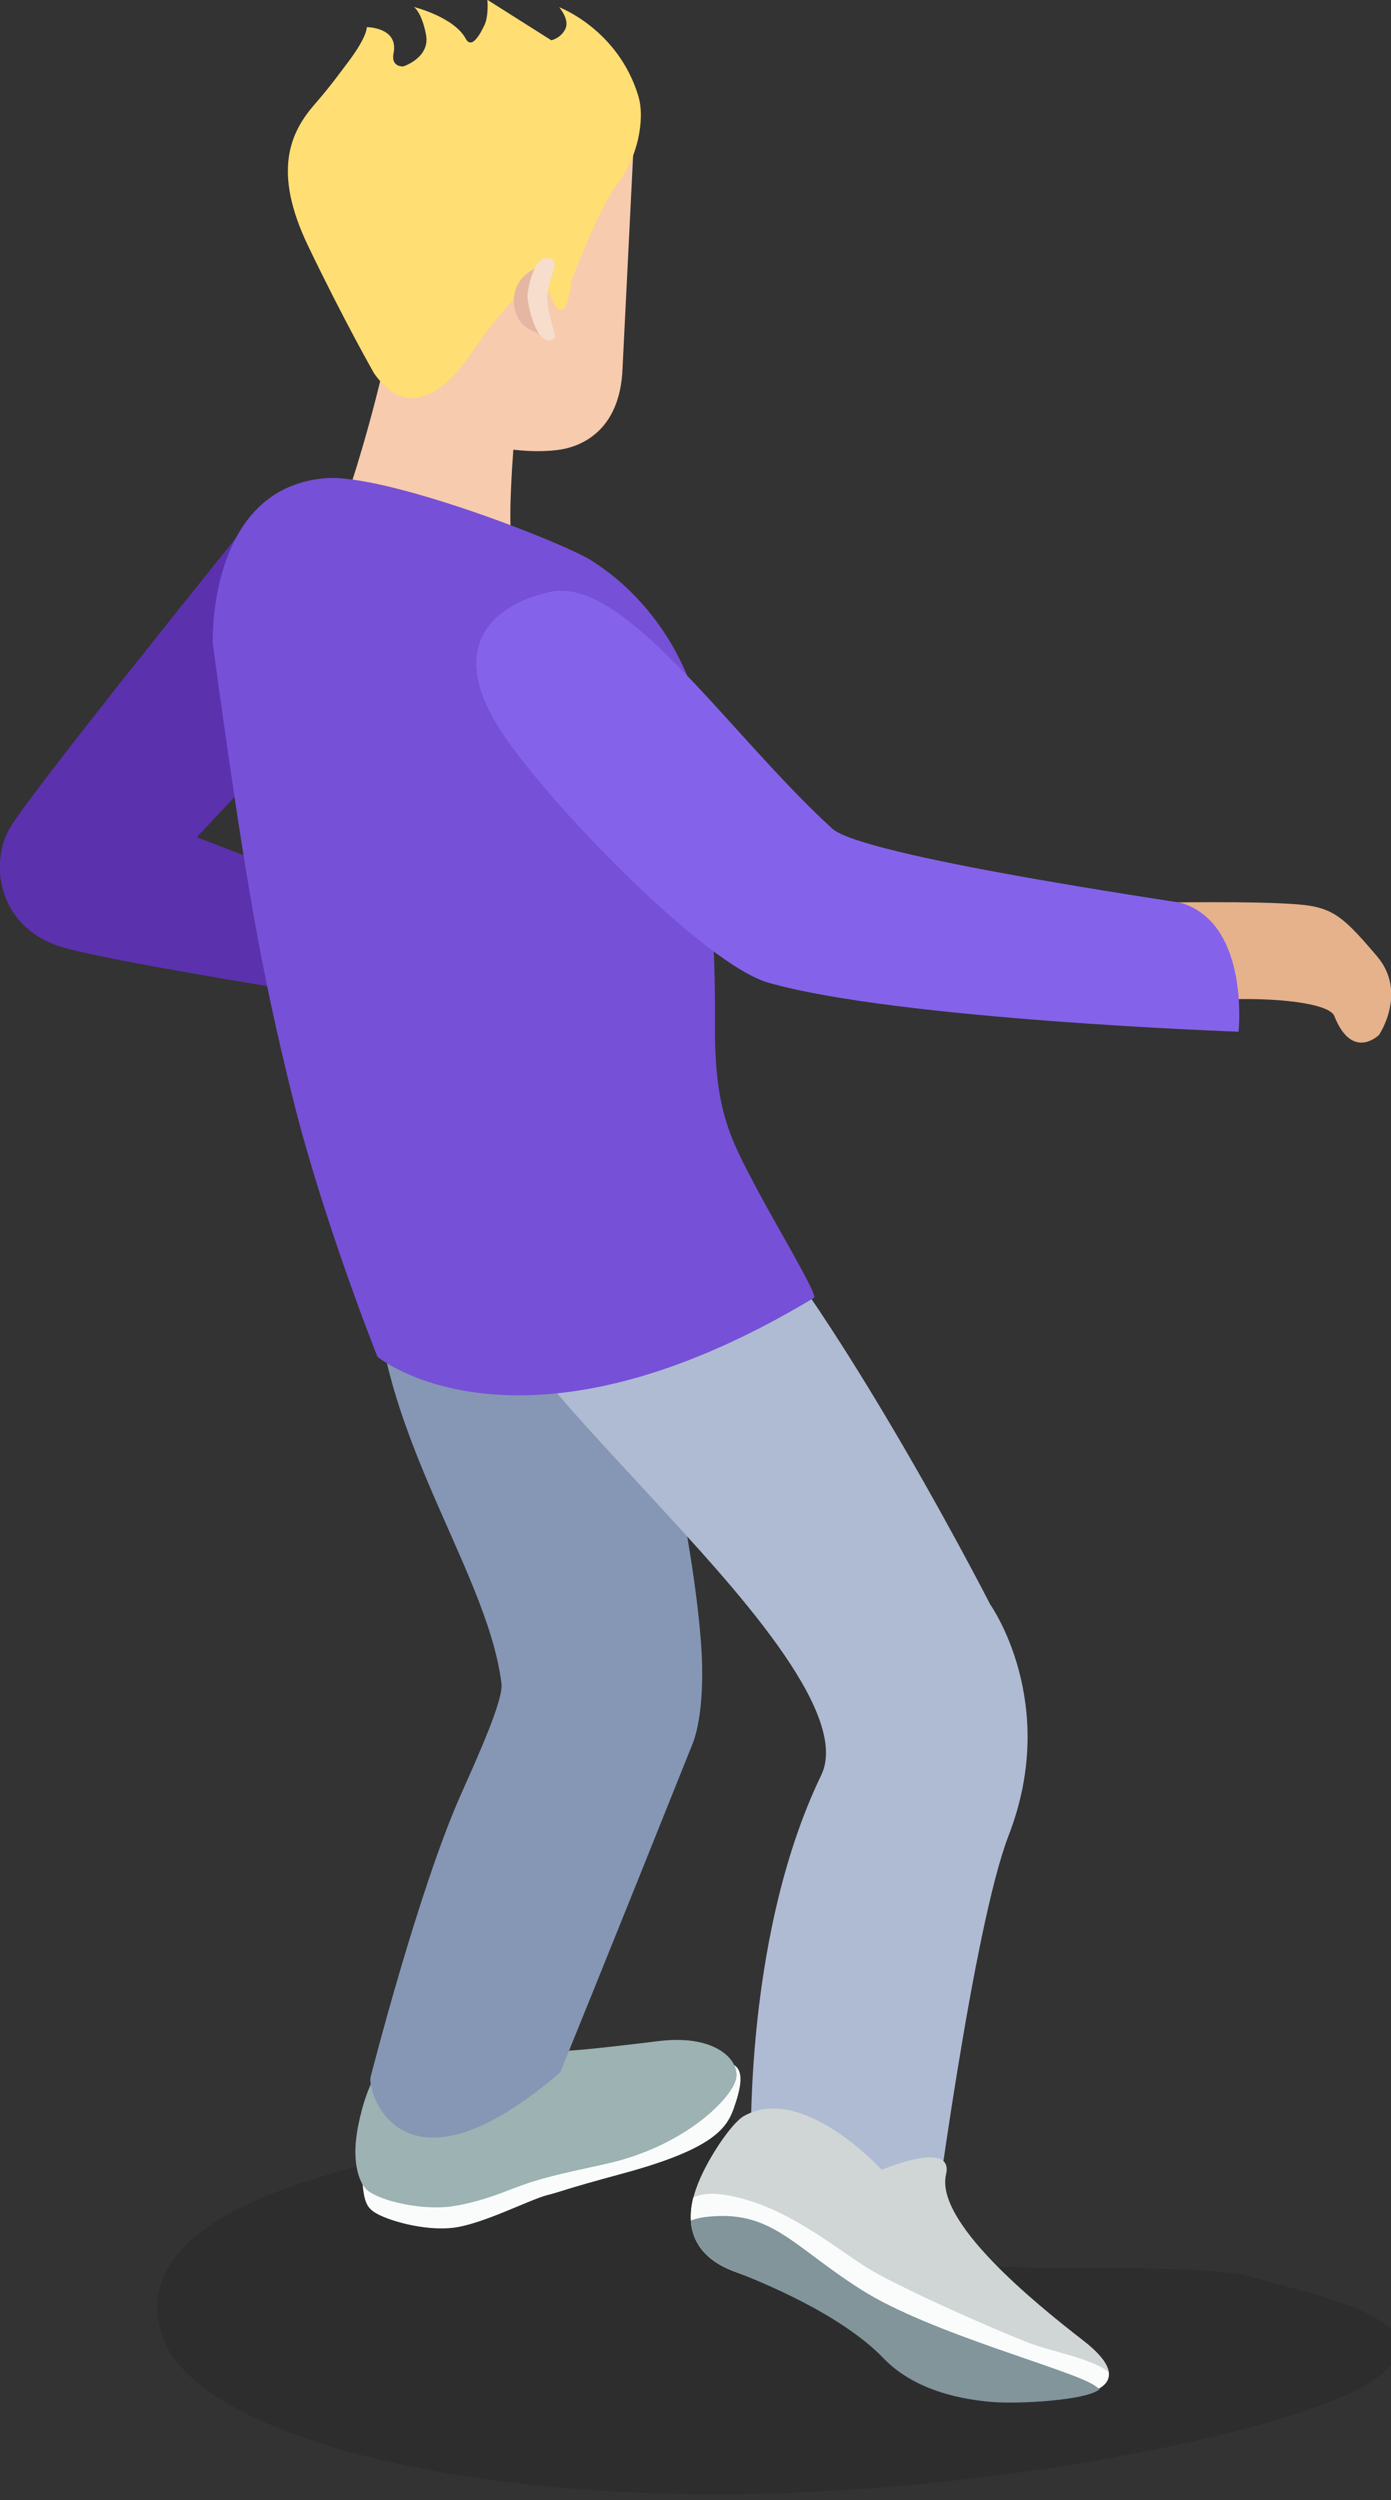 <?xml version="1.0" encoding="UTF-8" standalone="no"?>
<!-- Created with Inkscape (http://www.inkscape.org/) -->

<svg
   xmlns:dc="http://purl.org/dc/elements/1.1/"
   xmlns:cc="http://creativecommons.org/ns#"
   xmlns:rdf="http://www.w3.org/1999/02/22-rdf-syntax-ns#"
   xmlns:svg="http://www.w3.org/2000/svg"
   xmlns="http://www.w3.org/2000/svg"
   xmlns:sodipodi="http://sodipodi.sourceforge.net/DTD/sodipodi-0.dtd"
   xmlns:inkscape="http://www.inkscape.org/namespaces/inkscape"
   width="3.003mm"
   height="5.397mm"
   viewBox="0 0 3.003 5.397"
   version="1.1"
   id="svg113590"
   inkscape:version="0.92.2 (5c3e80d, 2017-08-06)"
   sodipodi:docname="people-dancing-7.svg">
  <rect x="0" y="0" width="3.003" height="5.397" fill="#333333" stroke="none"/>
  <defs
     id="defs113584">
    <clipPath
       id="clipPath6938"
       clipPathUnits="userSpaceOnUse">
      <path
         inkscape:connector-curvature="0"
         id="path6936"
         d="m 332.31,670.939 h 80.557 V 627.742 H 332.31 Z" />
    </clipPath>
    <clipPath
       id="clipPath19962"
       clipPathUnits="userSpaceOnUse">
      <path
         inkscape:connector-curvature="0"
         id="path19960"
         d="m 509.182,647.722 h 56.485 v -19.98 h -56.485 z" />
    </clipPath>
    <clipPath
       id="clipPath19818"
       clipPathUnits="userSpaceOnUse">
      <path
         inkscape:connector-curvature="0"
         id="path19816"
         d="m 671.425,650.716 h 65.619 v -22.975 h -65.619 z" />
    </clipPath>
    <clipPath
       id="clipPath14734"
       clipPathUnits="userSpaceOnUse">
      <path
         inkscape:connector-curvature="0"
         id="path14732"
         d="m 800.948,651.727 h 68.678 v -23.986 h -68.678 z" />
    </clipPath>
    <clipPath
       id="clipPath14822"
       clipPathUnits="userSpaceOnUse">
      <path
         inkscape:connector-curvature="0"
         id="path14820"
         d="m 957.738,645.951 h 63.252 v -18.209 h -63.252 z" />
    </clipPath>
    <clipPath
       id="clipPath20130"
       clipPathUnits="userSpaceOnUse">
      <path
         inkscape:connector-curvature="0"
         id="path20128"
         d="m 1084.85,651.425 h 64.51 v -23.683 h -64.51 z" />
    </clipPath>
    <clipPath
       id="clipPath20722"
       clipPathUnits="userSpaceOnUse">
      <path
         inkscape:connector-curvature="0"
         id="path20720"
         d="m 1222.08,654.393 h 75.95 v -26.652 h -75.95 z" />
    </clipPath>
  </defs>
  <sodipodi:namedview
     id="base"
     pagecolor="#ffffff"
     bordercolor="#666666"
     borderopacity="1.0"
     inkscape:pageopacity="0.0"
     inkscape:pageshadow="2"
     inkscape:zoom="0.35"
     inkscape:cx="-103.93347"
     inkscape:cy="438.63438"
     inkscape:document-units="mm"
     inkscape:current-layer="layer1"
     showgrid="false"
     inkscape:window-width="1360"
     inkscape:window-height="706"
     inkscape:window-x="-8"
     inkscape:window-y="-8"
     inkscape:window-maximized="1"
     fit-margin-top="0"
     fit-margin-left="0"
     fit-margin-right="0"
     fit-margin-bottom="0" />
  <g
     inkscape:label="Layer 1"
     inkscape:groupmode="layer"
     id="layer1"
     transform="translate(49.986,-259.492)">
    <g
       id="g36542"
       transform="matrix(0.1,0,0,0.086,-43.636,239.642)">
      <g
         transform="matrix(0.353,0,0,-0.353,-58.097,243.871)"
         id="g20712">
        <path
           inkscape:connector-curvature="0"
           id="path20714"
           style="fill:#5b31ad;fill-opacity:1;fill-rule:nonzero;stroke:none"
           d="m 0,0 c 0,0 -13.396,-19.279 -14.705,-21.893 -1.307,-2.613 -0.654,-7.189 3.267,-8.496 4.17,-1.39 25.817,-5.228 25.817,-5.228 l -2.287,6.209 -15.36,6.861 9.477,11.764 C 6.209,-10.783 6.537,5.883 0,0" />
      </g>
      <g
         transform="matrix(0.353,0,0,-0.353,-491.5,515.019)"
         id="g20716">
        <g
           id="g20718" />
        <g
           id="g20730">
          <g
             style="opacity:0.27"
             id="g20728"
             clip-path="url(#clipPath20722)">
            <g
               id="g20726"
               transform="translate(1289.345,643.09)">
              <path
                 inkscape:connector-curvature="0"
                 id="path20724"
                 style="fill:#231f20;fill-opacity:1;fill-rule:nonzero;stroke:none"
                 d="m 0,0 c -5.135,1.998 -28.092,-1.568 -20.461,5.215 4.565,4.062 -8.193,6.744 -16.068,5.947 -10.592,-1.08 -33.567,-3.986 -30.442,-15.223 1.95,-7.005 18.266,-12.175 39.067,-11.16 14.482,0.707 29.998,4.494 34.502,7.612 C 13.191,-3.045 2.297,-0.895 0,0" />
            </g>
          </g>
        </g>
      </g>
      <g
         transform="matrix(0.353,0,0,-0.353,-38.416,255.306)"
         id="g20732">
        <path
           inkscape:connector-curvature="0"
           id="path20734"
           style="fill:#e5b28c;fill-opacity:1;fill-rule:nonzero;stroke:none"
           d="m 0,0 c 0,0 0.33,-3.393 1.396,-2.223 0.758,0.832 8.641,0.838 9.151,-0.652 1.101,-3.219 2.732,-1.336 2.732,-1.336 0,0 1.758,3.01 -0.117,5.584 -2.461,3.379 -2.924,3.617 -5.955,3.775 -3.033,0.165 -9.014,0.02 -9.014,0.02 z" />
      </g>
      <g
         transform="matrix(0.353,0,0,-0.353,-56.599,245.138)"
         id="g20736">
        <path
           inkscape:connector-curvature="0"
           id="path20738"
           style="fill:#f7cbad;fill-opacity:1;fill-rule:nonzero;stroke:none"
           d="m 0,0 c 0,0 2.615,6.861 4.574,17.973 0.266,1.507 7.903,-1.619 7.903,-1.619 0,0 -1.041,-10.471 -0.77,-13.856 C 11.928,-0.283 0,0 0,0" />
      </g>
      <g
         transform="matrix(0.353,0,0,-0.353,-55.086,283.263)"
         id="g20740">
        <path
           inkscape:connector-curvature="0"
           id="path20742"
           style="fill:#fafcfc;fill-opacity:1;fill-rule:nonzero;stroke:none"
           d="m 0,0 c 0,0 -2.027,-1.502 -1.813,-4.48 0.209,-2.975 0.143,-3.715 0.899,-4.272 0.756,-0.559 2.998,-1.328 4.785,-1.088 1.791,0.248 4.656,1.986 5.736,2.315 1.081,0.32 0.77,0.326 4.623,1.539 5.422,1.705 6.352,3.15 6.797,4.597 0.452,1.469 0.666,2.725 0,3.143 C 17.107,4.205 10.379,-0.596 8.65,1.24 6.922,3.068 0,0 0,0" />
      </g>
      <g
         transform="matrix(0.353,0,0,-0.353,-55.259,282.693)"
         id="g20744">
        <path
           inkscape:connector-curvature="0"
           id="path20746"
           style="fill:#9db2b2;fill-opacity:1;fill-rule:nonzero;stroke:none"
           d="m 0,0 c 0,0 -0.877,-0.928 -1.438,-4.188 -0.505,-2.939 0.229,-4.269 0.524,-4.566 0.826,-0.828 3.459,-1.484 5.24,-1.172 1.416,0.256 2.59,0.758 3.619,1.223 1.709,0.769 2.731,1.015 5.756,1.789 4.69,1.201 7.594,4.504 7.957,5.975 C 21.977,0.357 20.525,2.336 16.93,1.82 11.764,1.084 9.953,0.908 8.65,1.236 6.207,1.855 0,0 0,0" />
      </g>
      <g
         transform="matrix(0.353,0,0,-0.353,-50.955,259.361)"
         id="g20748">
        <path
           inkscape:connector-curvature="0"
           id="path20750"
           style="fill:#8597b5;fill-opacity:1;fill-rule:nonzero;stroke:none"
           d="M 0,0 C 2.777,-7.996 6.625,-25.459 7.324,-35.789 7.557,-39.23 7.271,-41.813 6.82,-43.125 1.873,-57.512 -1.275,-66.5 -1.275,-66.5 c -9.663,-9.666 -11.834,-1.391 -11.598,-0.334 0,0 2.928,13.344 5.531,20.115 1.121,2.922 2.592,6.737 2.473,7.864 -0.899,8.546 -8.543,19.111 -7.641,31.476 C -12.291,-4.309 -4.906,14.125 0,0" />
      </g>
      <g
         transform="matrix(0.353,0,0,-0.353,-52.786,234.55)"
         id="g20752">
        <path
           inkscape:connector-curvature="0"
           id="path20754"
           style="fill:#f7cbad;fill-opacity:1;fill-rule:nonzero;stroke:none"
           d="M 0,0 8.432,1 7.723,-15.574 c -0.135,-4.559 -2.616,-5.662 -4.014,-5.848 -2.908,-0.389 -5.938,0.801 -7.672,1.561 -3.353,1.463 -4.256,6.877 -4.33,7.312 l -2.189,10.58 z" />
      </g>
      <g
         transform="matrix(0.353,0,0,-0.353,-55.423,240.188)"
         id="g20756">
        <path
           inkscape:connector-curvature="0"
           id="path20758"
           style="fill:#ffde73;fill-opacity:1;fill-rule:nonzero;stroke:none"
           d="m 0,0 c 0,0 -1.861,3.789 -4.043,9.08 -2.184,5.297 -1.096,8.059 0.414,10.068 0.984,1.317 1.484,2.145 2.035,2.989 1.199,1.849 1.145,2.488 1.145,2.488 0,0 1.957,0 1.637,-1.855 -0.174,-1.014 0.597,-0.936 0.597,-0.936 0,0 1.651,0.609 1.389,2.25 -0.268,1.641 -0.746,1.977 -0.746,1.977 0,0 2.445,-0.704 3.17,-2.25 0.369,-0.797 0.888,0.312 1.156,0.978 0.264,0.67 0.172,1.779 0.172,1.779 l 3.91,-2.877 c 0,0 0.598,0.151 0.863,0.819 0.268,0.67 -0.385,1.533 -0.385,1.533 0,0 3.6,-1.559 4.844,-6.314 0.424,-1.625 -0.031,-4.383 -1.25,-6.211 -1.148,-1.713 -2.836,-6.914 -2.836,-6.914 0,0 -0.324,-4.258 -1.427,-0.686 C 10.08,7.764 7.625,4.311 5.936,1.42 4.166,-1.611 1.939,-3.205 0,0" />
      </g>
      <g
         transform="matrix(0.353,0,0,-0.353,-51.881,237.527)"
         id="g20760">
        <path
           inkscape:connector-curvature="0"
           id="path20762"
           style="fill:#e5b7a3;fill-opacity:1;fill-rule:nonzero;stroke:none"
           d="m 0,0 c 0,0 -1.271,-0.43 -1.471,-1.996 -0.14,-1.106 0.364,-1.922 0.616,-2.147 0.656,-0.601 1.259,-0.646 1.259,-0.646 0,0 -0.416,2.523 -0.463,2.998 C -0.107,-1.326 0,0 0,0" />
      </g>
      <g
         transform="matrix(0.353,0,0,-0.353,-51.693,237.297)"
         id="g20764">
        <path
           inkscape:connector-curvature="0"
           id="path20766"
           style="fill:#f7ddcb;fill-opacity:1;fill-rule:nonzero;stroke:none"
           d="m 0,0 c 0,0 0.736,0.164 0.379,-0.99 -0.367,-1.147 -0.393,-1.809 -0.318,-2.412 0.068,-0.553 0.455,-2.159 0.455,-2.159 0,0 -0.36,-0.755 -0.969,0.163 -0.289,0.439 -0.572,1.318 -0.729,2.484 C -1.244,-2.434 -0.846,0.1 0,0" />
      </g>
      <g
         transform="matrix(0.353,0,0,-0.353,-48.787,259.586)"
         id="g20768">
        <path
           inkscape:connector-curvature="0"
           id="path20770"
           style="fill:#afbbd3;fill-opacity:1;fill-rule:nonzero;stroke:none"
           d="m 0,0 c 7.223,-6.043 18.883,-32.594 18.883,-32.594 0,0 4.271,-6.969 1.125,-16.414 -2.178,-6.533 -4.629,-28.494 -4.629,-28.494 0.191,-1.426 -8.022,6.731 -11.108,4.895 0,0 -0.673,15.959 4.272,27.875 1.859,4.478 -5.568,13.662 -10.34,19.703 -5.527,7.002 -10.56,12.826 -10.492,17.687 0.141,10.248 4.324,10.231 4.324,10.231 0,0 6.342,-1.528 7.965,-2.889" />
      </g>
      <g
         transform="matrix(0.353,0,0,-0.353,-55.351,264.873)"
         id="g20772">
        <path
           inkscape:connector-curvature="0"
           id="path20774"
           style="fill:#7650d6;fill-opacity:1;fill-rule:nonzero;stroke:none"
           d="m 0,0 c 0,0 -3.287,9.568 -5.172,18.361 -1.959,9.149 -2.939,15.686 -4.902,32.352 0,0 -0.362,11.043 6.863,11.764 3.641,0.359 14.541,-4.534 16.34,-5.883 1.219,-0.912 7.625,-5.774 7.189,-17.975 C 20.189,35.02 20.686,29.92 20.645,23.588 20.604,17.426 21.625,15.42 23.26,11.822 24.426,9.26 26.955,4.375 26.699,4.197 8.717,-8.393 0,0 0,0" />
      </g>
      <g
         transform="matrix(0.353,0,0,-0.353,-51.757,245.714)"
         id="g20776">
        <path
           inkscape:connector-curvature="0"
           id="path20778"
           style="fill:#8463ea;fill-opacity:1;fill-rule:nonzero;stroke:none"
           d="m 0,0 c 0,0 -7.189,-1.635 -2.613,-9.805 2.865,-5.115 12.416,-16.554 16.338,-17.865 7.894,-2.629 28.755,-3.486 28.755,-3.486 0,0 0.704,7.636 -3.484,9.15 -0.287,0.104 -19.496,3.313 -21.359,5.287 C 11.111,-9.805 4.617,1.906 0,0" />
      </g>
      <g
         transform="matrix(0.353,0,0,-0.353,-44.465,285.281)"
         id="g20780">
        <path
           inkscape:connector-curvature="0"
           id="path20782"
           style="fill:#d0d6d6;fill-opacity:1;fill-rule:nonzero;stroke:none"
           d="m 0,0 c 0,0 -4.832,6.182 -8.432,3.822 -0.773,-0.509 -2.359,-3.259 -2.92,-5.17 -0.273,-0.925 -1.197,-4.287 2.25,-5.843 1.684,-0.762 5.168,-1.926 8.653,-4.159 3.488,-2.228 8.683,-4.566 10.226,-4.718 2.998,-0.301 6.073,0.761 2.549,3.927 C 9.328,-9.438 3.262,-3.705 3.934,-0.332 4.439,2.197 0,0 0,0" />
      </g>
      <g
         transform="matrix(0.353,0,0,-0.353,-39.569,290.356)"
         id="g20784">
        <path
           inkscape:connector-curvature="0"
           id="path20786"
           style="fill:#fafcfc;fill-opacity:1;fill-rule:nonzero;stroke:none"
           d="m 0,0 c -1.039,0.963 -3.418,1.432 -4.773,2.027 -1.799,0.782 -7.983,3.934 -10.002,5.393 -2.028,1.463 -5.061,4.498 -8.657,5.17 -0.873,0.164 -1.5,0.068 -1.959,-0.172 -0.295,-1.338 -0.484,-3.912 2.411,-5.223 1.683,-0.761 5.167,-1.925 8.652,-4.158 3.488,-2.228 8.683,-4.566 10.226,-4.719 C -1.977,-1.895 0.172,-1.422 0,0" />
      </g>
      <g
         transform="matrix(0.353,0,0,-0.353,-39.756,290.784)"
         id="g20788">
        <path
           inkscape:connector-curvature="0"
           id="path20790"
           style="fill:#81959b;fill-opacity:1;fill-rule:nonzero;stroke:none"
           d="m 0,0 c -0.105,0.076 -0.201,0.15 -0.287,0.225 -1.348,1.123 -10.026,3.687 -14.297,6.834 -4.271,3.15 -5.51,5.734 -9.555,5.171 -0.357,-0.05 -0.629,-0.144 -0.871,-0.251 0.072,-1.26 0.629,-2.698 2.561,-3.571 1.683,-0.762 6.59,-3.043 9.228,-6.23 2.008,-2.426 5.073,-2.948 6.617,-3.098 C -5.051,-1.074 -0.781,-0.826 0,0" />
      </g>
    </g>
  </g>
</svg>

